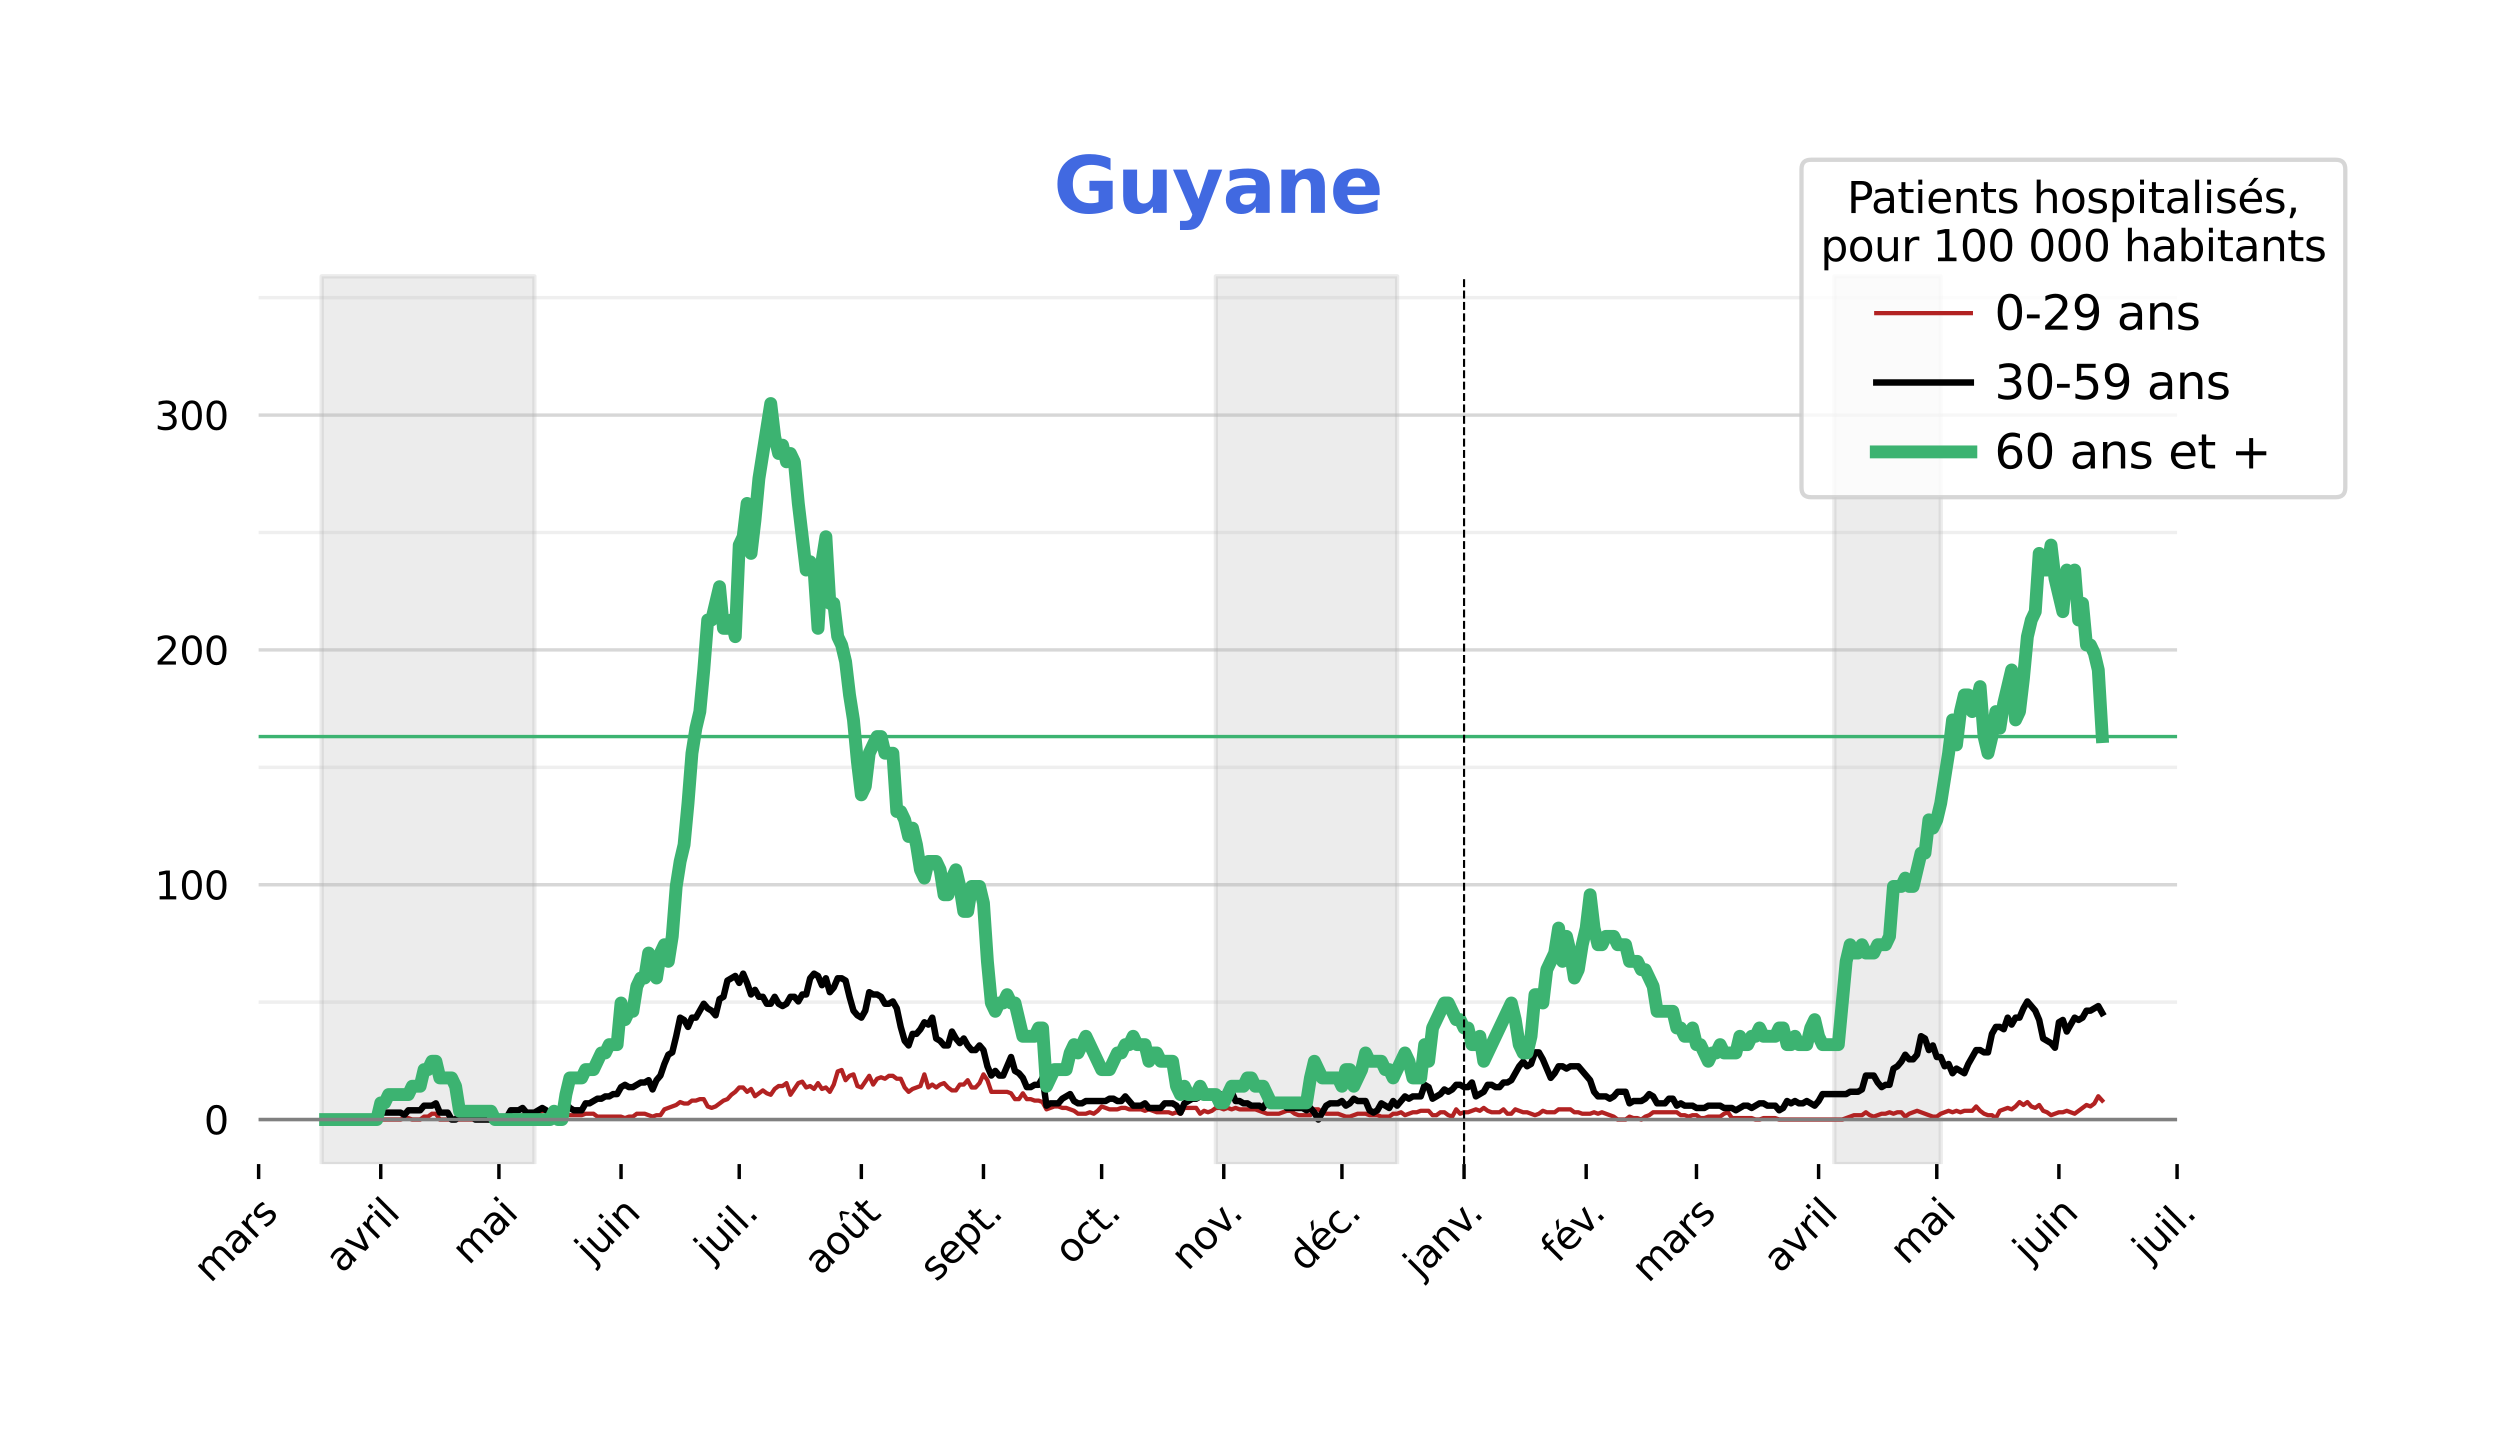<?xml version="1.0" encoding="utf-8" standalone="no"?>
<!DOCTYPE svg PUBLIC "-//W3C//DTD SVG 1.1//EN"
  "http://www.w3.org/Graphics/SVG/1.1/DTD/svg11.dtd">
<svg height="336.05pt" version="1.1" viewBox="0 0 581.719 336.05" width="581.719pt" xmlns="http://www.w3.org/2000/svg" xmlns:xlink="http://www.w3.org/1999/xlink">
 <defs>
  <style type="text/css">*{stroke-linecap:butt;stroke-linejoin:round;}</style>
 </defs>
 <g id="figure_1">
  <g id="patch_1">
   <path d="M 0 336.05 
L 581.719 336.05 
L 581.719 0 
L 0 0 
z
" style="fill:#ffffff;"/>
  </g>
  <g id="axes_1">
   <g id="patch_2">
    <path d="M 60.179 270.861 
L 506.579 270.861 
L 506.579 53.421 
L 60.179 53.421 
z
" style="fill:none;opacity:0;"/>
   </g>
   <g id="patch_3">
    <path clip-path="url(#p534e803357)" d="M 74.845 270.861 
L 74.845 64.293 
L 124.343 64.293 
L 124.343 270.861 
z
" style="fill:#808080;opacity:0.15;stroke:#808080;stroke-linejoin:miter;"/>
   </g>
   <g id="patch_4">
    <path clip-path="url(#p534e803357)" d="M 282.92 270.861 
L 282.92 64.293 
L 325.086 64.293 
L 325.086 270.861 
z
" style="fill:#808080;opacity:0.15;stroke:#808080;stroke-linejoin:miter;"/>
   </g>
   <g id="patch_5">
    <path clip-path="url(#p534e803357)" d="M 426.832 270.861 
L 426.832 64.293 
L 451.581 64.293 
L 451.581 270.861 
z
" style="fill:#808080;opacity:0.15;stroke:#808080;stroke-linejoin:miter;"/>
   </g>
   <g id="matplotlib.axis_1">
    <g id="xtick_1">
     <g id="line2d_1">
      <defs>
       <path d="M 0 0 
L 0 3.5 
" id="md4835410f7" style="stroke:#000000;stroke-width:0.8;"/>
      </defs>
      <g>
       <use style="stroke:#000000;stroke-width:0.8;" x="60.179" xlink:href="#md4835410f7" y="270.861"/>
      </g>
     </g>
     <g id="text_1">
      <!-- mars -->
      <g transform="translate(48.984 298.726)rotate(-45)scale(0.09 -0.09)">
       <defs>
        <path d="M 3328 2828 
Q 3544 3216 3844 3400 
Q 4144 3584 4550 3584 
Q 5097 3584 5394 3201 
Q 5691 2819 5691 2113 
L 5691 0 
L 5113 0 
L 5113 2094 
Q 5113 2597 4934 2840 
Q 4756 3084 4391 3084 
Q 3944 3084 3684 2787 
Q 3425 2491 3425 1978 
L 3425 0 
L 2847 0 
L 2847 2094 
Q 2847 2600 2669 2842 
Q 2491 3084 2119 3084 
Q 1678 3084 1418 2786 
Q 1159 2488 1159 1978 
L 1159 0 
L 581 0 
L 581 3500 
L 1159 3500 
L 1159 2956 
Q 1356 3278 1631 3431 
Q 1906 3584 2284 3584 
Q 2666 3584 2933 3390 
Q 3200 3197 3328 2828 
z
" id="DejaVuSans-6d" transform="scale(0.016)"/>
        <path d="M 2194 1759 
Q 1497 1759 1228 1600 
Q 959 1441 959 1056 
Q 959 750 1161 570 
Q 1363 391 1709 391 
Q 2188 391 2477 730 
Q 2766 1069 2766 1631 
L 2766 1759 
L 2194 1759 
z
M 3341 1997 
L 3341 0 
L 2766 0 
L 2766 531 
Q 2569 213 2275 61 
Q 1981 -91 1556 -91 
Q 1019 -91 701 211 
Q 384 513 384 1019 
Q 384 1609 779 1909 
Q 1175 2209 1959 2209 
L 2766 2209 
L 2766 2266 
Q 2766 2663 2505 2880 
Q 2244 3097 1772 3097 
Q 1472 3097 1187 3025 
Q 903 2953 641 2809 
L 641 3341 
Q 956 3463 1253 3523 
Q 1550 3584 1831 3584 
Q 2591 3584 2966 3190 
Q 3341 2797 3341 1997 
z
" id="DejaVuSans-61" transform="scale(0.016)"/>
        <path d="M 2631 2963 
Q 2534 3019 2420 3045 
Q 2306 3072 2169 3072 
Q 1681 3072 1420 2755 
Q 1159 2438 1159 1844 
L 1159 0 
L 581 0 
L 581 3500 
L 1159 3500 
L 1159 2956 
Q 1341 3275 1631 3429 
Q 1922 3584 2338 3584 
Q 2397 3584 2469 3576 
Q 2541 3569 2628 3553 
L 2631 2963 
z
" id="DejaVuSans-72" transform="scale(0.016)"/>
        <path d="M 2834 3397 
L 2834 2853 
Q 2591 2978 2328 3040 
Q 2066 3103 1784 3103 
Q 1356 3103 1142 2972 
Q 928 2841 928 2578 
Q 928 2378 1081 2264 
Q 1234 2150 1697 2047 
L 1894 2003 
Q 2506 1872 2764 1633 
Q 3022 1394 3022 966 
Q 3022 478 2636 193 
Q 2250 -91 1575 -91 
Q 1294 -91 989 -36 
Q 684 19 347 128 
L 347 722 
Q 666 556 975 473 
Q 1284 391 1588 391 
Q 1994 391 2212 530 
Q 2431 669 2431 922 
Q 2431 1156 2273 1281 
Q 2116 1406 1581 1522 
L 1381 1569 
Q 847 1681 609 1914 
Q 372 2147 372 2553 
Q 372 3047 722 3315 
Q 1072 3584 1716 3584 
Q 2034 3584 2315 3537 
Q 2597 3491 2834 3397 
z
" id="DejaVuSans-73" transform="scale(0.016)"/>
       </defs>
       <use xlink:href="#DejaVuSans-6d"/>
       <use x="97.412" xlink:href="#DejaVuSans-61"/>
       <use x="158.691" xlink:href="#DejaVuSans-72"/>
       <use x="199.805" xlink:href="#DejaVuSans-73"/>
      </g>
     </g>
    </g>
    <g id="xtick_2">
     <g id="line2d_2">
      <g>
       <use style="stroke:#000000;stroke-width:0.8;" x="88.594" xlink:href="#md4835410f7" y="270.861"/>
      </g>
     </g>
     <g id="text_2">
      <!-- avril -->
      <g transform="translate(79.611 296.515)rotate(-45)scale(0.09 -0.09)">
       <defs>
        <path d="M 191 3500 
L 800 3500 
L 1894 563 
L 2988 3500 
L 3597 3500 
L 2284 0 
L 1503 0 
L 191 3500 
z
" id="DejaVuSans-76" transform="scale(0.016)"/>
        <path d="M 603 3500 
L 1178 3500 
L 1178 0 
L 603 0 
L 603 3500 
z
M 603 4863 
L 1178 4863 
L 1178 4134 
L 603 4134 
L 603 4863 
z
" id="DejaVuSans-69" transform="scale(0.016)"/>
        <path d="M 603 4863 
L 1178 4863 
L 1178 0 
L 603 0 
L 603 4863 
z
" id="DejaVuSans-6c" transform="scale(0.016)"/>
       </defs>
       <use xlink:href="#DejaVuSans-61"/>
       <use x="61.279" xlink:href="#DejaVuSans-76"/>
       <use x="120.459" xlink:href="#DejaVuSans-72"/>
       <use x="161.572" xlink:href="#DejaVuSans-69"/>
       <use x="189.355" xlink:href="#DejaVuSans-6c"/>
      </g>
     </g>
    </g>
    <g id="xtick_3">
     <g id="line2d_3">
      <g>
       <use style="stroke:#000000;stroke-width:0.8;" x="116.093" xlink:href="#md4835410f7" y="270.861"/>
      </g>
     </g>
     <g id="text_3">
      <!-- mai -->
      <g transform="translate(109.062 294.563)rotate(-45)scale(0.09 -0.09)">
       <use xlink:href="#DejaVuSans-6d"/>
       <use x="97.412" xlink:href="#DejaVuSans-61"/>
       <use x="158.691" xlink:href="#DejaVuSans-69"/>
      </g>
     </g>
    </g>
    <g id="xtick_4">
     <g id="line2d_4">
      <g>
       <use style="stroke:#000000;stroke-width:0.8;" x="144.509" xlink:href="#md4835410f7" y="270.861"/>
      </g>
     </g>
     <g id="text_4">
      <!-- juin -->
      <g transform="translate(137.742 294.299)rotate(-45)scale(0.09 -0.09)">
       <defs>
        <path d="M 603 3500 
L 1178 3500 
L 1178 -63 
Q 1178 -731 923 -1031 
Q 669 -1331 103 -1331 
L -116 -1331 
L -116 -844 
L 38 -844 
Q 366 -844 484 -692 
Q 603 -541 603 -63 
L 603 3500 
z
M 603 4863 
L 1178 4863 
L 1178 4134 
L 603 4134 
L 603 4863 
z
" id="DejaVuSans-6a" transform="scale(0.016)"/>
        <path d="M 544 1381 
L 544 3500 
L 1119 3500 
L 1119 1403 
Q 1119 906 1312 657 
Q 1506 409 1894 409 
Q 2359 409 2629 706 
Q 2900 1003 2900 1516 
L 2900 3500 
L 3475 3500 
L 3475 0 
L 2900 0 
L 2900 538 
Q 2691 219 2414 64 
Q 2138 -91 1772 -91 
Q 1169 -91 856 284 
Q 544 659 544 1381 
z
M 1991 3584 
L 1991 3584 
z
" id="DejaVuSans-75" transform="scale(0.016)"/>
        <path d="M 3513 2113 
L 3513 0 
L 2938 0 
L 2938 2094 
Q 2938 2591 2744 2837 
Q 2550 3084 2163 3084 
Q 1697 3084 1428 2787 
Q 1159 2491 1159 1978 
L 1159 0 
L 581 0 
L 581 3500 
L 1159 3500 
L 1159 2956 
Q 1366 3272 1645 3428 
Q 1925 3584 2291 3584 
Q 2894 3584 3203 3211 
Q 3513 2838 3513 2113 
z
" id="DejaVuSans-6e" transform="scale(0.016)"/>
       </defs>
       <use xlink:href="#DejaVuSans-6a"/>
       <use x="27.783" xlink:href="#DejaVuSans-75"/>
       <use x="91.162" xlink:href="#DejaVuSans-69"/>
       <use x="118.945" xlink:href="#DejaVuSans-6e"/>
      </g>
     </g>
    </g>
    <g id="xtick_5">
     <g id="line2d_5">
      <g>
       <use style="stroke:#000000;stroke-width:0.8;" x="172.008" xlink:href="#md4835410f7" y="270.861"/>
      </g>
     </g>
     <g id="text_5">
      <!-- juil. -->
      <g transform="translate(165.484 294.056)rotate(-45)scale(0.09 -0.09)">
       <defs>
        <path d="M 684 794 
L 1344 794 
L 1344 0 
L 684 0 
L 684 794 
z
" id="DejaVuSans-2e" transform="scale(0.016)"/>
       </defs>
       <use xlink:href="#DejaVuSans-6a"/>
       <use x="27.783" xlink:href="#DejaVuSans-75"/>
       <use x="91.162" xlink:href="#DejaVuSans-69"/>
       <use x="118.945" xlink:href="#DejaVuSans-6c"/>
       <use x="146.729" xlink:href="#DejaVuSans-2e"/>
      </g>
     </g>
    </g>
    <g id="xtick_6">
     <g id="line2d_6">
      <g>
       <use style="stroke:#000000;stroke-width:0.8;" x="200.424" xlink:href="#md4835410f7" y="270.861"/>
      </g>
     </g>
     <g id="text_6">
      <!-- août -->
      <g transform="translate(190.937 297.018)rotate(-45)scale(0.09 -0.09)">
       <defs>
        <path d="M 1959 3097 
Q 1497 3097 1228 2736 
Q 959 2375 959 1747 
Q 959 1119 1226 758 
Q 1494 397 1959 397 
Q 2419 397 2687 759 
Q 2956 1122 2956 1747 
Q 2956 2369 2687 2733 
Q 2419 3097 1959 3097 
z
M 1959 3584 
Q 2709 3584 3137 3096 
Q 3566 2609 3566 1747 
Q 3566 888 3137 398 
Q 2709 -91 1959 -91 
Q 1206 -91 779 398 
Q 353 888 353 1747 
Q 353 2609 779 3096 
Q 1206 3584 1959 3584 
z
" id="DejaVuSans-6f" transform="scale(0.016)"/>
        <path d="M 544 1381 
L 544 3500 
L 1119 3500 
L 1119 1403 
Q 1119 906 1312 657 
Q 1506 409 1894 409 
Q 2359 409 2629 706 
Q 2900 1003 2900 1516 
L 2900 3500 
L 3475 3500 
L 3475 0 
L 2900 0 
L 2900 538 
Q 2691 219 2414 64 
Q 2138 -91 1772 -91 
Q 1169 -91 856 284 
Q 544 659 544 1381 
z
M 1991 3584 
L 1991 3584 
z
M 1753 5119 
L 2215 5119 
L 2981 3944 
L 2547 3944 
L 1984 4709 
L 1422 3944 
L 987 3944 
L 1753 5119 
z
" id="DejaVuSans-fb" transform="scale(0.016)"/>
        <path d="M 1172 4494 
L 1172 3500 
L 2356 3500 
L 2356 3053 
L 1172 3053 
L 1172 1153 
Q 1172 725 1289 603 
Q 1406 481 1766 481 
L 2356 481 
L 2356 0 
L 1766 0 
Q 1100 0 847 248 
Q 594 497 594 1153 
L 594 3053 
L 172 3053 
L 172 3500 
L 594 3500 
L 594 4494 
L 1172 4494 
z
" id="DejaVuSans-74" transform="scale(0.016)"/>
       </defs>
       <use xlink:href="#DejaVuSans-61"/>
       <use x="61.279" xlink:href="#DejaVuSans-6f"/>
       <use x="122.461" xlink:href="#DejaVuSans-fb"/>
       <use x="185.84" xlink:href="#DejaVuSans-74"/>
      </g>
     </g>
    </g>
    <g id="xtick_7">
     <g id="line2d_7">
      <g>
       <use style="stroke:#000000;stroke-width:0.8;" x="228.839" xlink:href="#md4835410f7" y="270.861"/>
      </g>
     </g>
     <g id="text_7">
      <!-- sept. -->
      <g transform="translate(217.886 298.485)rotate(-45)scale(0.09 -0.09)">
       <defs>
        <path d="M 3597 1894 
L 3597 1613 
L 953 1613 
Q 991 1019 1311 708 
Q 1631 397 2203 397 
Q 2534 397 2845 478 
Q 3156 559 3463 722 
L 3463 178 
Q 3153 47 2828 -22 
Q 2503 -91 2169 -91 
Q 1331 -91 842 396 
Q 353 884 353 1716 
Q 353 2575 817 3079 
Q 1281 3584 2069 3584 
Q 2775 3584 3186 3129 
Q 3597 2675 3597 1894 
z
M 3022 2063 
Q 3016 2534 2758 2815 
Q 2500 3097 2075 3097 
Q 1594 3097 1305 2825 
Q 1016 2553 972 2059 
L 3022 2063 
z
" id="DejaVuSans-65" transform="scale(0.016)"/>
        <path d="M 1159 525 
L 1159 -1331 
L 581 -1331 
L 581 3500 
L 1159 3500 
L 1159 2969 
Q 1341 3281 1617 3432 
Q 1894 3584 2278 3584 
Q 2916 3584 3314 3078 
Q 3713 2572 3713 1747 
Q 3713 922 3314 415 
Q 2916 -91 2278 -91 
Q 1894 -91 1617 61 
Q 1341 213 1159 525 
z
M 3116 1747 
Q 3116 2381 2855 2742 
Q 2594 3103 2138 3103 
Q 1681 3103 1420 2742 
Q 1159 2381 1159 1747 
Q 1159 1113 1420 752 
Q 1681 391 2138 391 
Q 2594 391 2855 752 
Q 3116 1113 3116 1747 
z
" id="DejaVuSans-70" transform="scale(0.016)"/>
       </defs>
       <use xlink:href="#DejaVuSans-73"/>
       <use x="52.1" xlink:href="#DejaVuSans-65"/>
       <use x="113.623" xlink:href="#DejaVuSans-70"/>
       <use x="177.1" xlink:href="#DejaVuSans-74"/>
       <use x="216.309" xlink:href="#DejaVuSans-2e"/>
      </g>
     </g>
    </g>
    <g id="xtick_8">
     <g id="line2d_8">
      <g>
       <use style="stroke:#000000;stroke-width:0.8;" x="256.338" xlink:href="#md4835410f7" y="270.861"/>
      </g>
     </g>
     <g id="text_8">
      <!-- oct. -->
      <g transform="translate(249.263 294.607)rotate(-45)scale(0.09 -0.09)">
       <defs>
        <path d="M 3122 3366 
L 3122 2828 
Q 2878 2963 2633 3030 
Q 2388 3097 2138 3097 
Q 1578 3097 1268 2742 
Q 959 2388 959 1747 
Q 959 1106 1268 751 
Q 1578 397 2138 397 
Q 2388 397 2633 464 
Q 2878 531 3122 666 
L 3122 134 
Q 2881 22 2623 -34 
Q 2366 -91 2075 -91 
Q 1284 -91 818 406 
Q 353 903 353 1747 
Q 353 2603 823 3093 
Q 1294 3584 2113 3584 
Q 2378 3584 2631 3529 
Q 2884 3475 3122 3366 
z
" id="DejaVuSans-63" transform="scale(0.016)"/>
       </defs>
       <use xlink:href="#DejaVuSans-6f"/>
       <use x="61.182" xlink:href="#DejaVuSans-63"/>
       <use x="116.162" xlink:href="#DejaVuSans-74"/>
       <use x="155.371" xlink:href="#DejaVuSans-2e"/>
      </g>
     </g>
    </g>
    <g id="xtick_9">
     <g id="line2d_9">
      <g>
       <use style="stroke:#000000;stroke-width:0.8;" x="284.754" xlink:href="#md4835410f7" y="270.861"/>
      </g>
     </g>
     <g id="text_9">
      <!-- nov. -->
      <g transform="translate(276.366 295.919)rotate(-45)scale(0.09 -0.09)">
       <use xlink:href="#DejaVuSans-6e"/>
       <use x="63.379" xlink:href="#DejaVuSans-6f"/>
       <use x="124.561" xlink:href="#DejaVuSans-76"/>
       <use x="175.99" xlink:href="#DejaVuSans-2e"/>
      </g>
     </g>
    </g>
    <g id="xtick_10">
     <g id="line2d_10">
      <g>
       <use style="stroke:#000000;stroke-width:0.8;" x="312.253" xlink:href="#md4835410f7" y="270.861"/>
      </g>
     </g>
     <g id="text_10">
      <!-- déc. -->
      <g transform="translate(303.611 296.174)rotate(-45)scale(0.09 -0.09)">
       <defs>
        <path d="M 2906 2969 
L 2906 4863 
L 3481 4863 
L 3481 0 
L 2906 0 
L 2906 525 
Q 2725 213 2448 61 
Q 2172 -91 1784 -91 
Q 1150 -91 751 415 
Q 353 922 353 1747 
Q 353 2572 751 3078 
Q 1150 3584 1784 3584 
Q 2172 3584 2448 3432 
Q 2725 3281 2906 2969 
z
M 947 1747 
Q 947 1113 1208 752 
Q 1469 391 1925 391 
Q 2381 391 2643 752 
Q 2906 1113 2906 1747 
Q 2906 2381 2643 2742 
Q 2381 3103 1925 3103 
Q 1469 3103 1208 2742 
Q 947 2381 947 1747 
z
" id="DejaVuSans-64" transform="scale(0.016)"/>
        <path d="M 3597 1894 
L 3597 1613 
L 953 1613 
Q 991 1019 1311 708 
Q 1631 397 2203 397 
Q 2534 397 2845 478 
Q 3156 559 3463 722 
L 3463 178 
Q 3153 47 2828 -22 
Q 2503 -91 2169 -91 
Q 1331 -91 842 396 
Q 353 884 353 1716 
Q 353 2575 817 3079 
Q 1281 3584 2069 3584 
Q 2775 3584 3186 3129 
Q 3597 2675 3597 1894 
z
M 3022 2063 
Q 3016 2534 2758 2815 
Q 2500 3097 2075 3097 
Q 1594 3097 1305 2825 
Q 1016 2553 972 2059 
L 3022 2063 
z
M 2466 5119 
L 3088 5119 
L 2070 3944 
L 1591 3944 
L 2466 5119 
z
" id="DejaVuSans-e9" transform="scale(0.016)"/>
       </defs>
       <use xlink:href="#DejaVuSans-64"/>
       <use x="63.477" xlink:href="#DejaVuSans-e9"/>
       <use x="125" xlink:href="#DejaVuSans-63"/>
       <use x="179.98" xlink:href="#DejaVuSans-2e"/>
      </g>
     </g>
    </g>
    <g id="xtick_11">
     <g id="line2d_11">
      <g>
       <use style="stroke:#000000;stroke-width:0.8;" x="340.668" xlink:href="#md4835410f7" y="270.861"/>
      </g>
     </g>
     <g id="text_11">
      <!-- janv. -->
      <g transform="translate(330.507 297.693)rotate(-45)scale(0.09 -0.09)">
       <use xlink:href="#DejaVuSans-6a"/>
       <use x="27.783" xlink:href="#DejaVuSans-61"/>
       <use x="89.062" xlink:href="#DejaVuSans-6e"/>
       <use x="152.441" xlink:href="#DejaVuSans-76"/>
       <use x="203.871" xlink:href="#DejaVuSans-2e"/>
      </g>
     </g>
    </g>
    <g id="xtick_12">
     <g id="line2d_12">
      <g>
       <use style="stroke:#000000;stroke-width:0.8;" x="369.084" xlink:href="#md4835410f7" y="270.861"/>
      </g>
     </g>
     <g id="text_12">
      <!-- fév. -->
      <g transform="translate(362.467 294.148)rotate(-45)scale(0.09 -0.09)">
       <defs>
        <path d="M 2375 4863 
L 2375 4384 
L 1825 4384 
Q 1516 4384 1395 4259 
Q 1275 4134 1275 3809 
L 1275 3500 
L 2222 3500 
L 2222 3053 
L 1275 3053 
L 1275 0 
L 697 0 
L 697 3053 
L 147 3053 
L 147 3500 
L 697 3500 
L 697 3744 
Q 697 4328 969 4595 
Q 1241 4863 1831 4863 
L 2375 4863 
z
" id="DejaVuSans-66" transform="scale(0.016)"/>
       </defs>
       <use xlink:href="#DejaVuSans-66"/>
       <use x="35.205" xlink:href="#DejaVuSans-e9"/>
       <use x="96.729" xlink:href="#DejaVuSans-76"/>
       <use x="148.158" xlink:href="#DejaVuSans-2e"/>
      </g>
     </g>
    </g>
    <g id="xtick_13">
     <g id="line2d_13">
      <g>
       <use style="stroke:#000000;stroke-width:0.8;" x="394.75" xlink:href="#md4835410f7" y="270.861"/>
      </g>
     </g>
     <g id="text_13">
      <!-- mars -->
      <g transform="translate(383.555 298.726)rotate(-45)scale(0.09 -0.09)">
       <use xlink:href="#DejaVuSans-6d"/>
       <use x="97.412" xlink:href="#DejaVuSans-61"/>
       <use x="158.691" xlink:href="#DejaVuSans-72"/>
       <use x="199.805" xlink:href="#DejaVuSans-73"/>
      </g>
     </g>
    </g>
    <g id="xtick_14">
     <g id="line2d_14">
      <g>
       <use style="stroke:#000000;stroke-width:0.8;" x="423.165" xlink:href="#md4835410f7" y="270.861"/>
      </g>
     </g>
     <g id="text_14">
      <!-- avril -->
      <g transform="translate(414.182 296.515)rotate(-45)scale(0.09 -0.09)">
       <use xlink:href="#DejaVuSans-61"/>
       <use x="61.279" xlink:href="#DejaVuSans-76"/>
       <use x="120.459" xlink:href="#DejaVuSans-72"/>
       <use x="161.572" xlink:href="#DejaVuSans-69"/>
       <use x="189.355" xlink:href="#DejaVuSans-6c"/>
      </g>
     </g>
    </g>
    <g id="xtick_15">
     <g id="line2d_15">
      <g>
       <use style="stroke:#000000;stroke-width:0.8;" x="450.664" xlink:href="#md4835410f7" y="270.861"/>
      </g>
     </g>
     <g id="text_15">
      <!-- mai -->
      <g transform="translate(443.633 294.563)rotate(-45)scale(0.09 -0.09)">
       <use xlink:href="#DejaVuSans-6d"/>
       <use x="97.412" xlink:href="#DejaVuSans-61"/>
       <use x="158.691" xlink:href="#DejaVuSans-69"/>
      </g>
     </g>
    </g>
    <g id="xtick_16">
     <g id="line2d_16">
      <g>
       <use style="stroke:#000000;stroke-width:0.8;" x="479.08" xlink:href="#md4835410f7" y="270.861"/>
      </g>
     </g>
     <g id="text_16">
      <!-- juin -->
      <g transform="translate(472.313 294.299)rotate(-45)scale(0.09 -0.09)">
       <use xlink:href="#DejaVuSans-6a"/>
       <use x="27.783" xlink:href="#DejaVuSans-75"/>
       <use x="91.162" xlink:href="#DejaVuSans-69"/>
       <use x="118.945" xlink:href="#DejaVuSans-6e"/>
      </g>
     </g>
    </g>
    <g id="xtick_17">
     <g id="line2d_17">
      <g>
       <use style="stroke:#000000;stroke-width:0.8;" x="506.579" xlink:href="#md4835410f7" y="270.861"/>
      </g>
     </g>
     <g id="text_17">
      <!-- juil. -->
      <g transform="translate(500.055 294.056)rotate(-45)scale(0.09 -0.09)">
       <use xlink:href="#DejaVuSans-6a"/>
       <use x="27.783" xlink:href="#DejaVuSans-75"/>
       <use x="91.162" xlink:href="#DejaVuSans-69"/>
       <use x="118.945" xlink:href="#DejaVuSans-6c"/>
       <use x="146.729" xlink:href="#DejaVuSans-2e"/>
      </g>
     </g>
    </g>
   </g>
   <g id="matplotlib.axis_2">
    <g id="ytick_1">
     <g id="line2d_18">
      <path clip-path="url(#p534e803357)" d="M 60.179 260.506 
L 506.579 260.506 
" style="fill:none;stroke:#b0b0b0;stroke-linecap:square;stroke-opacity:0.5;stroke-width:0.8;"/>
     </g>
     <g id="text_18">
      <!-- 0 -->
      <g transform="translate(47.453 263.926)scale(0.09 -0.09)">
       <defs>
        <path d="M 2034 4250 
Q 1547 4250 1301 3770 
Q 1056 3291 1056 2328 
Q 1056 1369 1301 889 
Q 1547 409 2034 409 
Q 2525 409 2770 889 
Q 3016 1369 3016 2328 
Q 3016 3291 2770 3770 
Q 2525 4250 2034 4250 
z
M 2034 4750 
Q 2819 4750 3233 4129 
Q 3647 3509 3647 2328 
Q 3647 1150 3233 529 
Q 2819 -91 2034 -91 
Q 1250 -91 836 529 
Q 422 1150 422 2328 
Q 422 3509 836 4129 
Q 1250 4750 2034 4750 
z
" id="DejaVuSans-30" transform="scale(0.016)"/>
       </defs>
       <use xlink:href="#DejaVuSans-30"/>
      </g>
     </g>
    </g>
    <g id="ytick_2">
     <g id="line2d_19">
      <path clip-path="url(#p534e803357)" d="M 60.179 205.866 
L 506.579 205.866 
" style="fill:none;stroke:#b0b0b0;stroke-linecap:square;stroke-opacity:0.5;stroke-width:0.8;"/>
     </g>
     <g id="text_19">
      <!-- 100 -->
      <g transform="translate(36 209.286)scale(0.09 -0.09)">
       <defs>
        <path d="M 794 531 
L 1825 531 
L 1825 4091 
L 703 3866 
L 703 4441 
L 1819 4666 
L 2450 4666 
L 2450 531 
L 3481 531 
L 3481 0 
L 794 0 
L 794 531 
z
" id="DejaVuSans-31" transform="scale(0.016)"/>
       </defs>
       <use xlink:href="#DejaVuSans-31"/>
       <use x="63.623" xlink:href="#DejaVuSans-30"/>
       <use x="127.246" xlink:href="#DejaVuSans-30"/>
      </g>
     </g>
    </g>
    <g id="ytick_3">
     <g id="line2d_20">
      <path clip-path="url(#p534e803357)" d="M 60.179 151.226 
L 506.579 151.226 
" style="fill:none;stroke:#b0b0b0;stroke-linecap:square;stroke-opacity:0.5;stroke-width:0.8;"/>
     </g>
     <g id="text_20">
      <!-- 200 -->
      <g transform="translate(36 154.646)scale(0.09 -0.09)">
       <defs>
        <path d="M 1228 531 
L 3431 531 
L 3431 0 
L 469 0 
L 469 531 
Q 828 903 1448 1529 
Q 2069 2156 2228 2338 
Q 2531 2678 2651 2914 
Q 2772 3150 2772 3378 
Q 2772 3750 2511 3984 
Q 2250 4219 1831 4219 
Q 1534 4219 1204 4116 
Q 875 4013 500 3803 
L 500 4441 
Q 881 4594 1212 4672 
Q 1544 4750 1819 4750 
Q 2544 4750 2975 4387 
Q 3406 4025 3406 3419 
Q 3406 3131 3298 2873 
Q 3191 2616 2906 2266 
Q 2828 2175 2409 1742 
Q 1991 1309 1228 531 
z
" id="DejaVuSans-32" transform="scale(0.016)"/>
       </defs>
       <use xlink:href="#DejaVuSans-32"/>
       <use x="63.623" xlink:href="#DejaVuSans-30"/>
       <use x="127.246" xlink:href="#DejaVuSans-30"/>
      </g>
     </g>
    </g>
    <g id="ytick_4">
     <g id="line2d_21">
      <path clip-path="url(#p534e803357)" d="M 60.179 96.586 
L 506.579 96.586 
" style="fill:none;stroke:#b0b0b0;stroke-linecap:square;stroke-opacity:0.5;stroke-width:0.8;"/>
     </g>
     <g id="text_21">
      <!-- 300 -->
      <g transform="translate(36 100.006)scale(0.09 -0.09)">
       <defs>
        <path d="M 2597 2516 
Q 3050 2419 3304 2112 
Q 3559 1806 3559 1356 
Q 3559 666 3084 287 
Q 2609 -91 1734 -91 
Q 1441 -91 1130 -33 
Q 819 25 488 141 
L 488 750 
Q 750 597 1062 519 
Q 1375 441 1716 441 
Q 2309 441 2620 675 
Q 2931 909 2931 1356 
Q 2931 1769 2642 2001 
Q 2353 2234 1838 2234 
L 1294 2234 
L 1294 2753 
L 1863 2753 
Q 2328 2753 2575 2939 
Q 2822 3125 2822 3475 
Q 2822 3834 2567 4026 
Q 2313 4219 1838 4219 
Q 1578 4219 1281 4162 
Q 984 4106 628 3988 
L 628 4550 
Q 988 4650 1302 4700 
Q 1616 4750 1894 4750 
Q 2613 4750 3031 4423 
Q 3450 4097 3450 3541 
Q 3450 3153 3228 2886 
Q 3006 2619 2597 2516 
z
" id="DejaVuSans-33" transform="scale(0.016)"/>
       </defs>
       <use xlink:href="#DejaVuSans-33"/>
       <use x="63.623" xlink:href="#DejaVuSans-30"/>
       <use x="127.246" xlink:href="#DejaVuSans-30"/>
      </g>
     </g>
    </g>
    <g id="ytick_5">
     <g id="line2d_22">
      <path clip-path="url(#p534e803357)" d="M 60.179 233.186 
L 506.579 233.186 
" style="fill:none;stroke:#b0b0b0;stroke-linecap:square;stroke-opacity:0.2;stroke-width:0.8;"/>
     </g>
    </g>
    <g id="ytick_6">
     <g id="line2d_23">
      <path clip-path="url(#p534e803357)" d="M 60.179 178.546 
L 506.579 178.546 
" style="fill:none;stroke:#b0b0b0;stroke-linecap:square;stroke-opacity:0.2;stroke-width:0.8;"/>
     </g>
    </g>
    <g id="ytick_7">
     <g id="line2d_24">
      <path clip-path="url(#p534e803357)" d="M 60.179 123.906 
L 506.579 123.906 
" style="fill:none;stroke:#b0b0b0;stroke-linecap:square;stroke-opacity:0.2;stroke-width:0.8;"/>
     </g>
    </g>
    <g id="ytick_8">
     <g id="line2d_25">
      <path clip-path="url(#p534e803357)" d="M 60.179 69.266 
L 506.579 69.266 
" style="fill:none;stroke:#b0b0b0;stroke-linecap:square;stroke-opacity:0.2;stroke-width:0.8;"/>
     </g>
    </g>
   </g>
   <g id="line2d_26">
    <path clip-path="url(#p534e803357)" d="M 60.179 171.39 
L 506.579 171.39 
" style="fill:none;stroke:#3cb371;stroke-linecap:square;stroke-width:0.8;"/>
   </g>
   <g id="line2d_27">
    <path clip-path="url(#p534e803357)" d="M 75.762 260.506 
L 93.178 260.506 
L 94.094 260.167 
L 95.011 260.167 
L 95.927 260.506 
L 97.761 260.506 
L 98.677 259.828 
L 99.594 259.828 
L 100.511 259.15 
L 101.427 259.15 
L 102.344 260.506 
L 115.177 260.506 
L 116.093 260.167 
L 120.676 260.167 
L 121.593 259.489 
L 124.343 259.489 
L 125.26 259.15 
L 126.176 258.471 
L 127.093 258.471 
L 128.01 258.811 
L 128.926 258.811 
L 129.843 259.15 
L 131.676 259.15 
L 132.593 259.489 
L 135.343 259.489 
L 136.259 259.15 
L 138.093 259.15 
L 139.009 259.828 
L 144.509 259.828 
L 145.426 260.167 
L 146.342 259.828 
L 147.259 259.828 
L 148.175 259.15 
L 150.009 259.15 
L 151.842 259.828 
L 152.759 259.489 
L 153.675 259.489 
L 154.592 258.132 
L 157.342 257.115 
L 158.258 256.436 
L 159.175 256.776 
L 160.092 256.776 
L 161.008 256.097 
L 161.925 256.097 
L 162.842 255.758 
L 163.758 255.758 
L 164.675 257.454 
L 165.591 257.793 
L 166.508 257.454 
L 168.341 256.097 
L 169.258 255.758 
L 170.175 254.741 
L 171.091 254.062 
L 172.008 253.045 
L 172.925 253.045 
L 173.841 254.062 
L 174.758 253.384 
L 175.674 255.08 
L 177.508 253.723 
L 178.424 254.401 
L 179.341 254.741 
L 180.258 253.384 
L 181.174 252.706 
L 182.091 252.706 
L 183.007 252.027 
L 183.924 254.741 
L 185.757 252.027 
L 186.674 251.688 
L 187.591 253.045 
L 188.507 252.706 
L 189.424 253.384 
L 190.341 252.027 
L 191.257 253.384 
L 192.174 253.045 
L 193.09 254.062 
L 194.007 252.366 
L 194.924 249.314 
L 195.84 248.975 
L 196.757 251.349 
L 197.674 250.331 
L 198.59 249.992 
L 199.507 252.706 
L 200.424 253.045 
L 202.257 250.331 
L 203.173 252.366 
L 204.09 251.01 
L 205.007 250.671 
L 205.923 251.01 
L 206.84 250.331 
L 207.757 250.331 
L 208.673 251.01 
L 209.59 251.01 
L 210.506 253.045 
L 211.423 254.062 
L 212.34 253.384 
L 214.173 252.706 
L 215.09 249.992 
L 216.006 253.045 
L 216.923 252.366 
L 217.84 253.045 
L 218.756 252.366 
L 219.673 252.027 
L 220.589 253.045 
L 221.506 253.723 
L 222.423 253.723 
L 223.339 252.366 
L 224.256 252.366 
L 225.173 251.349 
L 226.089 253.045 
L 227.006 253.045 
L 227.922 252.027 
L 228.839 249.992 
L 229.756 251.349 
L 230.672 254.062 
L 234.339 254.062 
L 235.256 254.401 
L 236.172 255.758 
L 237.089 255.758 
L 238.005 254.401 
L 238.922 255.758 
L 239.839 255.758 
L 240.755 256.097 
L 241.672 256.097 
L 242.589 256.436 
L 243.505 258.132 
L 245.339 257.454 
L 246.255 257.454 
L 247.172 257.793 
L 248.088 257.793 
L 249.922 258.471 
L 250.838 259.15 
L 252.672 259.15 
L 253.588 258.811 
L 254.505 259.15 
L 255.421 258.471 
L 256.338 257.454 
L 258.171 258.132 
L 260.005 258.132 
L 260.921 257.793 
L 261.838 257.793 
L 262.755 258.132 
L 265.504 258.132 
L 266.421 258.471 
L 267.338 258.132 
L 269.171 258.811 
L 271.921 258.811 
L 272.837 259.15 
L 273.754 258.811 
L 274.671 259.15 
L 275.587 257.793 
L 278.337 257.793 
L 279.254 259.15 
L 280.171 258.471 
L 281.087 258.811 
L 282.004 258.471 
L 282.92 257.793 
L 283.837 257.793 
L 284.754 258.132 
L 285.67 257.793 
L 286.587 258.132 
L 287.504 257.793 
L 288.42 258.132 
L 292.087 258.132 
L 294.837 259.15 
L 297.587 259.15 
L 299.42 258.471 
L 300.336 258.471 
L 301.253 259.15 
L 302.17 259.489 
L 304.92 259.489 
L 305.836 258.132 
L 306.753 258.132 
L 307.67 258.811 
L 308.586 259.15 
L 311.336 259.15 
L 313.169 259.828 
L 314.086 259.828 
L 315.919 259.15 
L 317.752 259.15 
L 318.669 259.489 
L 320.502 259.489 
L 321.419 259.828 
L 323.252 259.828 
L 324.169 259.15 
L 325.086 259.15 
L 326.002 258.811 
L 326.919 259.489 
L 328.752 258.811 
L 329.669 258.811 
L 330.585 258.471 
L 332.419 258.471 
L 333.335 259.489 
L 334.252 259.489 
L 335.168 258.811 
L 336.085 258.811 
L 337.002 259.489 
L 337.918 259.828 
L 338.835 258.132 
L 339.752 259.15 
L 340.668 258.811 
L 341.585 258.811 
L 343.418 258.132 
L 344.335 258.471 
L 345.251 257.793 
L 346.168 258.471 
L 347.085 258.811 
L 348.918 258.811 
L 349.835 258.132 
L 350.751 259.15 
L 351.668 259.15 
L 352.584 258.132 
L 354.418 258.811 
L 355.334 258.811 
L 357.168 259.489 
L 358.084 259.15 
L 359.001 258.471 
L 359.918 258.811 
L 361.751 258.811 
L 362.667 258.132 
L 365.417 258.132 
L 366.334 258.811 
L 367.251 258.811 
L 368.167 259.15 
L 370.001 259.15 
L 370.917 258.811 
L 371.834 259.15 
L 372.75 258.811 
L 375.5 259.828 
L 376.417 260.506 
L 378.25 260.506 
L 379.167 259.828 
L 380.083 260.167 
L 381 260.167 
L 381.917 260.506 
L 382.833 259.828 
L 383.75 259.489 
L 384.667 258.811 
L 390.166 258.811 
L 391.083 259.489 
L 392 259.489 
L 392.916 259.828 
L 393.833 259.489 
L 394.75 259.489 
L 395.666 260.167 
L 396.583 260.167 
L 397.499 259.828 
L 400.249 259.828 
L 401.166 259.15 
L 402.083 258.811 
L 402.999 260.167 
L 407.582 260.167 
L 408.499 260.506 
L 409.416 260.506 
L 410.332 260.167 
L 413.082 260.167 
L 413.999 260.506 
L 428.665 260.506 
L 431.415 259.489 
L 433.248 259.489 
L 434.165 258.811 
L 435.081 259.489 
L 435.998 259.828 
L 437.831 259.15 
L 438.748 259.15 
L 439.665 258.811 
L 440.581 259.15 
L 441.498 258.811 
L 442.414 258.811 
L 443.331 259.828 
L 444.248 259.15 
L 446.081 258.471 
L 449.748 259.828 
L 450.664 259.828 
L 451.581 259.15 
L 453.414 258.471 
L 454.331 258.811 
L 455.247 258.471 
L 456.164 258.811 
L 457.081 258.471 
L 458.914 258.471 
L 459.83 257.454 
L 460.747 258.471 
L 461.664 259.15 
L 462.58 259.489 
L 463.497 259.489 
L 464.414 260.167 
L 465.33 258.471 
L 467.164 257.793 
L 468.08 258.132 
L 468.997 257.454 
L 469.913 256.436 
L 470.83 257.115 
L 471.747 256.436 
L 472.663 257.454 
L 473.58 257.793 
L 474.497 257.115 
L 475.413 258.471 
L 476.33 258.811 
L 477.247 259.489 
L 479.08 258.811 
L 479.996 258.811 
L 480.913 258.471 
L 482.746 259.15 
L 485.496 257.115 
L 486.413 257.454 
L 487.329 256.776 
L 488.246 255.08 
L 489.163 256.097 
L 489.163 256.097 
" style="fill:none;stroke:#b22222;stroke-linecap:square;"/>
   </g>
   <g id="line2d_28">
    <path clip-path="url(#p534e803357)" d="M 75.762 260.506 
L 87.678 260.506 
L 88.594 258.89 
L 93.178 258.89 
L 94.094 259.428 
L 95.011 258.351 
L 97.761 258.351 
L 98.677 257.273 
L 100.511 257.273 
L 101.427 256.734 
L 102.344 258.89 
L 104.177 258.89 
L 105.094 260.506 
L 106.01 260.506 
L 106.927 259.428 
L 107.844 259.967 
L 108.76 259.428 
L 109.677 259.428 
L 110.594 260.506 
L 115.177 260.506 
L 116.093 259.967 
L 117.927 259.967 
L 118.843 258.351 
L 120.676 258.351 
L 121.593 257.812 
L 122.51 258.89 
L 124.343 258.89 
L 126.176 257.812 
L 127.093 258.351 
L 128.01 259.428 
L 130.759 257.812 
L 131.676 256.734 
L 132.593 257.812 
L 133.509 258.351 
L 135.343 258.351 
L 136.259 256.734 
L 137.176 256.734 
L 139.009 255.656 
L 139.926 255.656 
L 140.842 255.117 
L 141.759 255.117 
L 142.676 254.578 
L 143.592 254.578 
L 144.509 252.961 
L 145.426 252.422 
L 146.342 252.961 
L 147.259 252.961 
L 149.092 251.883 
L 150.009 251.883 
L 150.925 251.344 
L 151.842 253.5 
L 152.759 251.344 
L 153.675 250.267 
L 154.592 247.572 
L 155.509 245.416 
L 156.425 244.877 
L 157.342 241.105 
L 158.258 236.793 
L 159.175 237.332 
L 160.092 238.949 
L 161.008 236.793 
L 161.925 236.793 
L 163.758 233.56 
L 164.675 234.637 
L 165.591 235.176 
L 166.508 236.254 
L 167.425 232.482 
L 168.341 231.943 
L 169.258 228.17 
L 171.091 227.092 
L 172.008 228.709 
L 172.925 226.553 
L 173.841 228.709 
L 174.758 231.404 
L 175.674 230.326 
L 176.591 231.943 
L 177.508 231.943 
L 178.424 233.56 
L 179.341 233.56 
L 180.258 231.943 
L 181.174 233.56 
L 182.091 234.098 
L 183.007 233.56 
L 183.924 231.943 
L 184.841 231.943 
L 185.757 233.021 
L 186.674 231.404 
L 187.591 231.404 
L 188.507 227.631 
L 189.424 226.553 
L 190.341 227.092 
L 191.257 229.248 
L 192.174 227.631 
L 193.09 230.865 
L 194.007 229.787 
L 194.924 227.631 
L 195.84 227.631 
L 196.757 228.17 
L 197.674 231.943 
L 198.59 235.176 
L 199.507 236.254 
L 200.424 236.793 
L 201.34 235.176 
L 202.257 230.865 
L 203.173 231.404 
L 204.09 231.404 
L 205.007 231.943 
L 205.923 233.56 
L 206.84 233.56 
L 207.757 233.021 
L 208.673 234.637 
L 209.59 238.949 
L 210.506 242.183 
L 211.423 243.26 
L 212.34 240.566 
L 213.256 240.566 
L 214.173 239.488 
L 215.09 237.871 
L 216.006 238.41 
L 216.923 236.793 
L 217.84 241.644 
L 218.756 242.183 
L 219.673 243.26 
L 220.589 243.26 
L 221.506 240.027 
L 222.423 241.644 
L 223.339 242.721 
L 224.256 241.644 
L 225.173 243.26 
L 226.089 244.338 
L 227.006 244.338 
L 227.922 243.26 
L 228.839 244.338 
L 229.756 248.111 
L 230.672 250.267 
L 231.589 249.189 
L 232.506 250.267 
L 233.422 250.267 
L 235.256 245.955 
L 236.172 249.189 
L 237.089 249.728 
L 238.005 250.805 
L 238.922 252.961 
L 239.839 252.961 
L 240.755 252.422 
L 241.672 252.422 
L 242.589 250.805 
L 243.505 257.273 
L 244.422 256.734 
L 246.255 256.734 
L 247.172 255.656 
L 249.005 254.578 
L 249.922 256.195 
L 250.838 256.734 
L 251.755 256.734 
L 252.672 256.195 
L 257.255 256.195 
L 258.171 255.656 
L 259.088 255.656 
L 260.005 256.195 
L 260.921 256.195 
L 261.838 255.117 
L 263.671 257.273 
L 265.504 257.273 
L 266.421 256.734 
L 267.338 257.812 
L 270.088 257.812 
L 271.004 256.734 
L 272.837 256.734 
L 273.754 257.273 
L 274.671 258.89 
L 275.587 256.734 
L 277.421 255.656 
L 278.337 255.656 
L 279.254 255.117 
L 281.087 255.117 
L 282.004 254.578 
L 283.837 254.578 
L 284.754 255.117 
L 285.67 254.039 
L 286.587 254.039 
L 287.504 256.195 
L 288.42 256.195 
L 289.337 256.734 
L 290.253 256.734 
L 291.17 257.273 
L 293.003 257.273 
L 293.92 257.812 
L 294.837 256.195 
L 295.753 256.734 
L 297.587 256.734 
L 298.503 256.195 
L 299.42 257.812 
L 303.086 257.812 
L 304.003 258.351 
L 304.92 257.812 
L 305.836 258.89 
L 306.753 260.506 
L 308.586 257.273 
L 309.503 256.734 
L 311.336 256.734 
L 312.253 256.195 
L 313.169 257.273 
L 314.086 256.734 
L 315.003 255.656 
L 315.919 256.195 
L 317.752 256.195 
L 318.669 258.351 
L 319.586 258.89 
L 320.502 258.351 
L 321.419 256.734 
L 323.252 257.812 
L 324.169 256.195 
L 325.086 257.273 
L 326.919 255.117 
L 327.835 255.656 
L 328.752 255.117 
L 330.585 255.117 
L 331.502 252.422 
L 332.419 252.961 
L 333.335 255.656 
L 335.168 254.578 
L 336.085 253.5 
L 337.002 254.039 
L 337.918 253.5 
L 338.835 252.422 
L 339.752 252.422 
L 340.668 252.961 
L 341.585 252.961 
L 342.502 251.883 
L 343.418 255.117 
L 345.251 254.039 
L 346.168 252.422 
L 347.085 252.422 
L 348.001 252.961 
L 348.918 252.961 
L 349.835 251.883 
L 350.751 251.883 
L 351.668 251.344 
L 353.501 248.111 
L 354.418 247.033 
L 355.334 248.111 
L 356.251 247.572 
L 357.168 244.877 
L 358.084 244.877 
L 359.001 246.494 
L 360.834 250.805 
L 361.751 249.728 
L 362.667 248.111 
L 363.584 248.111 
L 364.501 248.65 
L 365.417 248.111 
L 367.251 248.111 
L 370.001 251.344 
L 370.917 254.039 
L 371.834 255.117 
L 373.667 255.117 
L 374.584 255.656 
L 375.5 255.117 
L 376.417 254.039 
L 378.25 254.039 
L 379.167 256.734 
L 380.083 256.195 
L 381.917 256.195 
L 382.833 255.656 
L 383.75 254.578 
L 384.667 255.117 
L 385.583 256.734 
L 387.417 256.734 
L 388.333 255.656 
L 389.25 255.656 
L 390.166 257.273 
L 391.083 256.734 
L 392 257.273 
L 393.833 257.273 
L 394.75 257.812 
L 396.583 257.812 
L 397.499 257.273 
L 400.249 257.273 
L 401.166 257.812 
L 402.999 257.812 
L 403.916 258.351 
L 405.749 257.273 
L 406.666 257.273 
L 407.582 257.812 
L 409.416 256.734 
L 410.332 256.734 
L 411.249 257.273 
L 413.082 257.273 
L 413.999 258.351 
L 414.916 257.812 
L 415.832 256.195 
L 416.749 256.734 
L 417.665 256.195 
L 418.582 256.734 
L 419.499 256.734 
L 420.415 256.195 
L 422.249 257.273 
L 423.165 256.195 
L 424.082 254.578 
L 429.582 254.578 
L 430.498 254.039 
L 432.332 254.039 
L 433.248 253.5 
L 434.165 250.267 
L 435.998 250.267 
L 436.915 251.883 
L 437.831 252.961 
L 438.748 252.422 
L 439.665 252.422 
L 440.581 248.65 
L 441.498 248.111 
L 442.414 247.033 
L 443.331 245.416 
L 444.248 246.494 
L 445.164 246.494 
L 446.081 245.416 
L 446.998 241.105 
L 447.914 241.644 
L 448.831 244.338 
L 449.748 243.26 
L 450.664 245.955 
L 451.581 245.955 
L 452.497 248.111 
L 453.414 247.572 
L 454.331 249.728 
L 455.247 248.65 
L 457.081 249.728 
L 457.997 247.572 
L 459.83 244.338 
L 460.747 244.338 
L 461.664 244.877 
L 462.58 244.877 
L 463.497 240.566 
L 464.414 238.949 
L 465.33 238.949 
L 466.247 239.488 
L 467.164 236.793 
L 468.08 238.41 
L 468.997 236.793 
L 469.913 236.793 
L 470.83 234.637 
L 471.747 233.021 
L 473.58 235.176 
L 474.497 237.332 
L 475.413 241.644 
L 477.247 242.721 
L 478.163 243.799 
L 479.08 237.871 
L 479.996 237.332 
L 480.913 240.027 
L 482.746 236.793 
L 483.663 237.332 
L 484.58 236.793 
L 485.496 235.176 
L 486.413 235.176 
L 488.246 234.098 
L 489.163 235.715 
L 489.163 235.715 
" style="fill:none;stroke:#000000;stroke-linecap:square;stroke-width:1.5;"/>
   </g>
   <g id="line2d_29">
    <path clip-path="url(#p534e803357)" d="M 75.762 260.506 
L 87.678 260.506 
L 88.594 256.632 
L 89.511 256.632 
L 90.428 254.694 
L 95.011 254.694 
L 95.927 252.757 
L 97.761 252.757 
L 98.677 248.882 
L 99.594 248.882 
L 100.511 246.945 
L 101.427 246.945 
L 102.344 250.82 
L 105.094 250.82 
L 106.01 252.757 
L 106.927 258.569 
L 114.26 258.569 
L 115.177 260.506 
L 128.01 260.506 
L 128.926 258.569 
L 129.843 260.506 
L 130.759 260.506 
L 131.676 254.694 
L 132.593 250.82 
L 135.343 250.82 
L 136.259 248.882 
L 138.093 248.882 
L 139.926 245.008 
L 140.842 245.008 
L 141.759 243.071 
L 143.592 243.071 
L 144.509 233.384 
L 145.426 237.259 
L 146.342 235.321 
L 147.259 235.321 
L 148.175 229.509 
L 149.092 227.572 
L 150.009 227.572 
L 150.925 221.76 
L 151.842 225.635 
L 152.759 227.572 
L 153.675 221.76 
L 154.592 219.823 
L 155.509 223.697 
L 156.425 217.885 
L 157.342 206.262 
L 158.258 200.45 
L 159.175 196.575 
L 160.092 186.888 
L 161.008 175.264 
L 161.925 169.453 
L 162.842 165.578 
L 163.758 155.891 
L 164.675 144.267 
L 165.591 144.267 
L 167.425 136.518 
L 168.341 146.205 
L 169.258 146.205 
L 170.175 144.267 
L 171.091 148.142 
L 172.008 126.832 
L 172.925 124.894 
L 173.841 117.145 
L 174.758 128.769 
L 175.674 121.02 
L 176.591 111.333 
L 179.341 93.897 
L 180.258 101.647 
L 181.174 105.521 
L 182.091 103.584 
L 183.007 107.458 
L 183.924 105.521 
L 184.841 107.458 
L 185.757 117.145 
L 187.591 132.644 
L 188.507 130.706 
L 189.424 132.644 
L 190.341 146.205 
L 191.257 130.706 
L 192.174 124.894 
L 193.09 140.393 
L 194.007 140.393 
L 194.924 148.142 
L 195.84 150.079 
L 196.757 153.954 
L 197.674 161.703 
L 198.59 167.515 
L 199.507 177.202 
L 200.424 184.951 
L 201.34 183.014 
L 202.257 175.264 
L 204.09 171.39 
L 205.007 171.39 
L 205.923 175.264 
L 207.757 175.264 
L 208.673 188.826 
L 209.59 188.826 
L 210.506 190.763 
L 211.423 194.638 
L 212.34 192.7 
L 213.256 196.575 
L 214.173 202.387 
L 215.09 204.324 
L 216.006 200.45 
L 217.84 200.45 
L 218.756 202.387 
L 219.673 208.199 
L 220.589 208.199 
L 221.506 204.324 
L 222.423 202.387 
L 223.339 206.262 
L 224.256 212.073 
L 225.173 212.073 
L 226.089 206.262 
L 227.922 206.262 
L 228.839 210.136 
L 229.756 223.697 
L 230.672 233.384 
L 231.589 235.321 
L 232.506 233.384 
L 233.422 233.384 
L 234.339 231.447 
L 235.256 233.384 
L 236.172 233.384 
L 238.005 241.133 
L 240.755 241.133 
L 241.672 239.196 
L 242.589 239.196 
L 243.505 252.757 
L 245.339 248.882 
L 248.088 248.882 
L 249.005 245.008 
L 249.922 243.071 
L 250.838 245.008 
L 252.672 241.133 
L 256.338 248.882 
L 258.171 248.882 
L 260.005 245.008 
L 260.921 245.008 
L 261.838 243.071 
L 262.755 243.071 
L 263.671 241.133 
L 264.588 243.071 
L 266.421 243.071 
L 267.338 246.945 
L 268.254 245.008 
L 269.171 245.008 
L 270.088 246.945 
L 272.837 246.945 
L 273.754 252.757 
L 274.671 254.694 
L 275.587 252.757 
L 276.504 254.694 
L 278.337 254.694 
L 279.254 252.757 
L 280.171 254.694 
L 282.92 254.694 
L 283.837 256.632 
L 284.754 256.632 
L 286.587 252.757 
L 289.337 252.757 
L 290.253 250.82 
L 291.17 250.82 
L 292.087 252.757 
L 293.92 252.757 
L 295.753 256.632 
L 304.003 256.632 
L 304.92 250.82 
L 305.836 246.945 
L 307.67 250.82 
L 311.336 250.82 
L 312.253 252.757 
L 313.169 248.882 
L 314.086 248.882 
L 315.003 252.757 
L 316.836 248.882 
L 317.752 245.008 
L 318.669 246.945 
L 321.419 246.945 
L 322.336 248.882 
L 323.252 248.882 
L 324.169 250.82 
L 326.919 245.008 
L 327.835 246.945 
L 328.752 250.82 
L 330.585 250.82 
L 331.502 243.071 
L 332.419 246.945 
L 333.335 239.196 
L 336.085 233.384 
L 337.002 233.384 
L 338.835 237.259 
L 339.752 237.259 
L 340.668 239.196 
L 341.585 239.196 
L 342.502 243.071 
L 343.418 243.071 
L 344.335 241.133 
L 345.251 246.945 
L 351.668 233.384 
L 352.584 237.259 
L 353.501 243.071 
L 354.418 245.008 
L 355.334 245.008 
L 356.251 241.133 
L 357.168 231.447 
L 358.084 231.447 
L 359.001 233.384 
L 359.918 225.635 
L 361.751 221.76 
L 362.667 215.948 
L 363.584 223.697 
L 364.501 217.885 
L 365.417 221.76 
L 366.334 227.572 
L 367.251 225.635 
L 368.167 219.823 
L 369.084 215.948 
L 370.001 208.199 
L 370.917 215.948 
L 371.834 219.823 
L 372.75 219.823 
L 373.667 217.885 
L 375.5 217.885 
L 376.417 219.823 
L 378.25 219.823 
L 379.167 223.697 
L 381 223.697 
L 381.917 225.635 
L 382.833 225.635 
L 384.667 229.509 
L 385.583 235.321 
L 389.25 235.321 
L 390.166 239.196 
L 391.083 239.196 
L 392 241.133 
L 392.916 241.133 
L 393.833 239.196 
L 394.75 243.071 
L 395.666 243.071 
L 397.499 246.945 
L 398.416 245.008 
L 399.333 245.008 
L 400.249 243.071 
L 401.166 245.008 
L 403.916 245.008 
L 404.833 241.133 
L 405.749 243.071 
L 406.666 243.071 
L 407.582 241.133 
L 408.499 241.133 
L 409.416 239.196 
L 410.332 241.133 
L 413.082 241.133 
L 413.999 239.196 
L 414.916 239.196 
L 415.832 243.071 
L 416.749 243.071 
L 417.665 241.133 
L 418.582 243.071 
L 420.415 243.071 
L 421.332 239.196 
L 422.249 237.259 
L 423.165 241.133 
L 424.082 243.071 
L 427.748 243.071 
L 429.582 223.697 
L 430.498 219.823 
L 431.415 221.76 
L 432.332 221.76 
L 433.248 219.823 
L 434.165 221.76 
L 435.998 221.76 
L 436.915 219.823 
L 438.748 219.823 
L 439.665 217.885 
L 440.581 206.262 
L 442.414 206.262 
L 443.331 204.324 
L 444.248 206.262 
L 445.164 206.262 
L 446.998 198.512 
L 447.914 198.512 
L 448.831 190.763 
L 449.748 192.7 
L 450.664 190.763 
L 451.581 186.888 
L 453.414 175.264 
L 454.331 167.515 
L 455.247 173.327 
L 456.164 165.578 
L 457.081 161.703 
L 457.997 161.703 
L 458.914 165.578 
L 459.83 163.641 
L 460.747 159.766 
L 461.664 171.39 
L 462.58 175.264 
L 463.497 171.39 
L 464.414 165.578 
L 465.33 169.453 
L 466.247 163.641 
L 468.08 155.891 
L 468.997 167.515 
L 469.913 165.578 
L 470.83 157.829 
L 471.747 148.142 
L 472.663 144.267 
L 473.58 142.33 
L 474.497 128.769 
L 475.413 132.644 
L 476.33 132.644 
L 477.247 126.832 
L 478.163 134.581 
L 479.996 142.33 
L 480.913 132.644 
L 481.83 134.581 
L 482.746 132.644 
L 483.663 144.267 
L 484.58 140.393 
L 485.496 150.079 
L 486.413 150.079 
L 487.329 152.017 
L 488.246 155.891 
L 489.163 171.39 
L 489.163 171.39 
" style="fill:none;stroke:#3cb371;stroke-linecap:square;stroke-width:3;"/>
   </g>
   <g id="line2d_30">
    <path clip-path="url(#p534e803357)" d="M 60.179 260.506 
L 506.579 260.506 
" style="fill:none;stroke:#808080;stroke-linecap:square;stroke-width:0.8;"/>
   </g>
   <g id="line2d_31">
    <path clip-path="url(#p534e803357)" d="M 340.668 270.861 
L 340.668 64.293 
" style="fill:none;stroke:#000000;stroke-dasharray:1.85,0.8;stroke-dashoffset:0;stroke-width:0.5;"/>
   </g>
   <g id="text_22">
    <!-- Guyane -->
    <g style="fill:#4169e1;" transform="translate(245.133 49.537)scale(0.18 -0.18)">
     <defs>
      <path d="M 4781 347 
Q 4331 128 3847 18 
Q 3363 -91 2847 -91 
Q 1681 -91 1000 561 
Q 319 1213 319 2328 
Q 319 3456 1012 4103 
Q 1706 4750 2913 4750 
Q 3378 4750 3804 4662 
Q 4231 4575 4609 4403 
L 4609 3438 
Q 4219 3659 3833 3768 
Q 3447 3878 3059 3878 
Q 2341 3878 1952 3476 
Q 1563 3075 1563 2328 
Q 1563 1588 1938 1184 
Q 2313 781 3003 781 
Q 3191 781 3352 804 
Q 3513 828 3641 878 
L 3641 1784 
L 2906 1784 
L 2906 2591 
L 4781 2591 
L 4781 347 
z
" id="DejaVuSans-Bold-47" transform="scale(0.016)"/>
      <path d="M 500 1363 
L 500 3500 
L 1625 3500 
L 1625 3150 
Q 1625 2866 1622 2436 
Q 1619 2006 1619 1863 
Q 1619 1441 1641 1255 
Q 1663 1069 1716 984 
Q 1784 875 1895 815 
Q 2006 756 2150 756 
Q 2500 756 2700 1025 
Q 2900 1294 2900 1772 
L 2900 3500 
L 4019 3500 
L 4019 0 
L 2900 0 
L 2900 506 
Q 2647 200 2364 54 
Q 2081 -91 1741 -91 
Q 1134 -91 817 281 
Q 500 653 500 1363 
z
" id="DejaVuSans-Bold-75" transform="scale(0.016)"/>
      <path d="M 78 3500 
L 1197 3500 
L 2138 1125 
L 2938 3500 
L 4056 3500 
L 2584 -331 
Q 2363 -916 2067 -1148 
Q 1772 -1381 1288 -1381 
L 641 -1381 
L 641 -647 
L 991 -647 
Q 1275 -647 1404 -556 
Q 1534 -466 1606 -231 
L 1638 -134 
L 78 3500 
z
" id="DejaVuSans-Bold-79" transform="scale(0.016)"/>
      <path d="M 2106 1575 
Q 1756 1575 1579 1456 
Q 1403 1338 1403 1106 
Q 1403 894 1545 773 
Q 1688 653 1941 653 
Q 2256 653 2472 879 
Q 2688 1106 2688 1447 
L 2688 1575 
L 2106 1575 
z
M 3816 1997 
L 3816 0 
L 2688 0 
L 2688 519 
Q 2463 200 2181 54 
Q 1900 -91 1497 -91 
Q 953 -91 614 226 
Q 275 544 275 1050 
Q 275 1666 698 1953 
Q 1122 2241 2028 2241 
L 2688 2241 
L 2688 2328 
Q 2688 2594 2478 2717 
Q 2269 2841 1825 2841 
Q 1466 2841 1156 2769 
Q 847 2697 581 2553 
L 581 3406 
Q 941 3494 1303 3539 
Q 1666 3584 2028 3584 
Q 2975 3584 3395 3211 
Q 3816 2838 3816 1997 
z
" id="DejaVuSans-Bold-61" transform="scale(0.016)"/>
      <path d="M 4056 2131 
L 4056 0 
L 2931 0 
L 2931 347 
L 2931 1631 
Q 2931 2084 2911 2256 
Q 2891 2428 2841 2509 
Q 2775 2619 2662 2680 
Q 2550 2741 2406 2741 
Q 2056 2741 1856 2470 
Q 1656 2200 1656 1722 
L 1656 0 
L 538 0 
L 538 3500 
L 1656 3500 
L 1656 2988 
Q 1909 3294 2193 3439 
Q 2478 3584 2822 3584 
Q 3428 3584 3742 3212 
Q 4056 2841 4056 2131 
z
" id="DejaVuSans-Bold-6e" transform="scale(0.016)"/>
      <path d="M 4031 1759 
L 4031 1441 
L 1416 1441 
Q 1456 1047 1700 850 
Q 1944 653 2381 653 
Q 2734 653 3104 758 
Q 3475 863 3866 1075 
L 3866 213 
Q 3469 63 3072 -14 
Q 2675 -91 2278 -91 
Q 1328 -91 801 392 
Q 275 875 275 1747 
Q 275 2603 792 3093 
Q 1309 3584 2216 3584 
Q 3041 3584 3536 3087 
Q 4031 2591 4031 1759 
z
M 2881 2131 
Q 2881 2450 2695 2645 
Q 2509 2841 2209 2841 
Q 1884 2841 1681 2658 
Q 1478 2475 1428 2131 
L 2881 2131 
z
" id="DejaVuSans-Bold-65" transform="scale(0.016)"/>
     </defs>
     <use xlink:href="#DejaVuSans-Bold-47"/>
     <use x="82.08" xlink:href="#DejaVuSans-Bold-75"/>
     <use x="153.271" xlink:href="#DejaVuSans-Bold-79"/>
     <use x="218.457" xlink:href="#DejaVuSans-Bold-61"/>
     <use x="285.938" xlink:href="#DejaVuSans-Bold-6e"/>
     <use x="357.129" xlink:href="#DejaVuSans-Bold-65"/>
    </g>
   </g>
   <g id="legend_1">
    <g id="patch_6">
     <path d="M 421.386 115.69 
L 543.519 115.69 
Q 545.719 115.69 545.719 113.49 
L 545.719 39.377 
Q 545.719 37.177 543.519 37.177 
L 421.386 37.177 
Q 419.186 37.177 419.186 39.377 
L 419.186 113.49 
Q 419.186 115.69 421.386 115.69 
z
" style="fill:#ffffff;opacity:0.8;stroke:#cccccc;stroke-linejoin:miter;"/>
    </g>
    <g id="text_23">
     <!-- Patients hospitalisés, -->
     <g transform="translate(429.777 49.575)scale(0.1 -0.1)">
      <defs>
       <path d="M 1259 4147 
L 1259 2394 
L 2053 2394 
Q 2494 2394 2734 2622 
Q 2975 2850 2975 3272 
Q 2975 3691 2734 3919 
Q 2494 4147 2053 4147 
L 1259 4147 
z
M 628 4666 
L 2053 4666 
Q 2838 4666 3239 4311 
Q 3641 3956 3641 3272 
Q 3641 2581 3239 2228 
Q 2838 1875 2053 1875 
L 1259 1875 
L 1259 0 
L 628 0 
L 628 4666 
z
" id="DejaVuSans-50" transform="scale(0.016)"/>
       <path id="DejaVuSans-20" transform="scale(0.016)"/>
       <path d="M 3513 2113 
L 3513 0 
L 2938 0 
L 2938 2094 
Q 2938 2591 2744 2837 
Q 2550 3084 2163 3084 
Q 1697 3084 1428 2787 
Q 1159 2491 1159 1978 
L 1159 0 
L 581 0 
L 581 4863 
L 1159 4863 
L 1159 2956 
Q 1366 3272 1645 3428 
Q 1925 3584 2291 3584 
Q 2894 3584 3203 3211 
Q 3513 2838 3513 2113 
z
" id="DejaVuSans-68" transform="scale(0.016)"/>
       <path d="M 750 794 
L 1409 794 
L 1409 256 
L 897 -744 
L 494 -744 
L 750 256 
L 750 794 
z
" id="DejaVuSans-2c" transform="scale(0.016)"/>
      </defs>
      <use xlink:href="#DejaVuSans-50"/>
      <use x="55.803" xlink:href="#DejaVuSans-61"/>
      <use x="117.082" xlink:href="#DejaVuSans-74"/>
      <use x="156.291" xlink:href="#DejaVuSans-69"/>
      <use x="184.074" xlink:href="#DejaVuSans-65"/>
      <use x="245.598" xlink:href="#DejaVuSans-6e"/>
      <use x="308.977" xlink:href="#DejaVuSans-74"/>
      <use x="348.186" xlink:href="#DejaVuSans-73"/>
      <use x="400.285" xlink:href="#DejaVuSans-20"/>
      <use x="432.072" xlink:href="#DejaVuSans-68"/>
      <use x="495.451" xlink:href="#DejaVuSans-6f"/>
      <use x="556.633" xlink:href="#DejaVuSans-73"/>
      <use x="608.732" xlink:href="#DejaVuSans-70"/>
      <use x="672.209" xlink:href="#DejaVuSans-69"/>
      <use x="699.992" xlink:href="#DejaVuSans-74"/>
      <use x="739.201" xlink:href="#DejaVuSans-61"/>
      <use x="800.48" xlink:href="#DejaVuSans-6c"/>
      <use x="828.264" xlink:href="#DejaVuSans-69"/>
      <use x="856.047" xlink:href="#DejaVuSans-73"/>
      <use x="908.146" xlink:href="#DejaVuSans-e9"/>
      <use x="969.67" xlink:href="#DejaVuSans-73"/>
      <use x="1021.77" xlink:href="#DejaVuSans-2c"/>
     </g>
     <!-- pour 100 000 habitants -->
     <g transform="translate(423.586 60.773)scale(0.1 -0.1)">
      <defs>
       <path d="M 3116 1747 
Q 3116 2381 2855 2742 
Q 2594 3103 2138 3103 
Q 1681 3103 1420 2742 
Q 1159 2381 1159 1747 
Q 1159 1113 1420 752 
Q 1681 391 2138 391 
Q 2594 391 2855 752 
Q 3116 1113 3116 1747 
z
M 1159 2969 
Q 1341 3281 1617 3432 
Q 1894 3584 2278 3584 
Q 2916 3584 3314 3078 
Q 3713 2572 3713 1747 
Q 3713 922 3314 415 
Q 2916 -91 2278 -91 
Q 1894 -91 1617 61 
Q 1341 213 1159 525 
L 1159 0 
L 581 0 
L 581 4863 
L 1159 4863 
L 1159 2969 
z
" id="DejaVuSans-62" transform="scale(0.016)"/>
      </defs>
      <use xlink:href="#DejaVuSans-70"/>
      <use x="63.477" xlink:href="#DejaVuSans-6f"/>
      <use x="124.658" xlink:href="#DejaVuSans-75"/>
      <use x="188.037" xlink:href="#DejaVuSans-72"/>
      <use x="229.15" xlink:href="#DejaVuSans-20"/>
      <use x="260.938" xlink:href="#DejaVuSans-31"/>
      <use x="324.561" xlink:href="#DejaVuSans-30"/>
      <use x="388.184" xlink:href="#DejaVuSans-30"/>
      <use x="451.807" xlink:href="#DejaVuSans-20"/>
      <use x="483.594" xlink:href="#DejaVuSans-30"/>
      <use x="547.217" xlink:href="#DejaVuSans-30"/>
      <use x="610.84" xlink:href="#DejaVuSans-30"/>
      <use x="674.463" xlink:href="#DejaVuSans-20"/>
      <use x="706.25" xlink:href="#DejaVuSans-68"/>
      <use x="769.629" xlink:href="#DejaVuSans-61"/>
      <use x="830.908" xlink:href="#DejaVuSans-62"/>
      <use x="894.385" xlink:href="#DejaVuSans-69"/>
      <use x="922.168" xlink:href="#DejaVuSans-74"/>
      <use x="961.377" xlink:href="#DejaVuSans-61"/>
      <use x="1022.656" xlink:href="#DejaVuSans-6e"/>
      <use x="1086.035" xlink:href="#DejaVuSans-74"/>
      <use x="1125.244" xlink:href="#DejaVuSans-73"/>
     </g>
    </g>
    <g id="line2d_32">
     <path d="M 436.589 72.861 
L 458.589 72.861 
" style="fill:none;stroke:#b22222;stroke-linecap:square;"/>
    </g>
    <g id="line2d_33"/>
    <g id="text_24">
     <!-- 0-29 ans -->
     <g transform="translate(464.089 76.711)scale(0.11 -0.11)">
      <defs>
       <path d="M 313 2009 
L 1997 2009 
L 1997 1497 
L 313 1497 
L 313 2009 
z
" id="DejaVuSans-2d" transform="scale(0.016)"/>
       <path d="M 703 97 
L 703 672 
Q 941 559 1184 500 
Q 1428 441 1663 441 
Q 2288 441 2617 861 
Q 2947 1281 2994 2138 
Q 2813 1869 2534 1725 
Q 2256 1581 1919 1581 
Q 1219 1581 811 2004 
Q 403 2428 403 3163 
Q 403 3881 828 4315 
Q 1253 4750 1959 4750 
Q 2769 4750 3195 4129 
Q 3622 3509 3622 2328 
Q 3622 1225 3098 567 
Q 2575 -91 1691 -91 
Q 1453 -91 1209 -44 
Q 966 3 703 97 
z
M 1959 2075 
Q 2384 2075 2632 2365 
Q 2881 2656 2881 3163 
Q 2881 3666 2632 3958 
Q 2384 4250 1959 4250 
Q 1534 4250 1286 3958 
Q 1038 3666 1038 3163 
Q 1038 2656 1286 2365 
Q 1534 2075 1959 2075 
z
" id="DejaVuSans-39" transform="scale(0.016)"/>
      </defs>
      <use xlink:href="#DejaVuSans-30"/>
      <use x="63.623" xlink:href="#DejaVuSans-2d"/>
      <use x="99.707" xlink:href="#DejaVuSans-32"/>
      <use x="163.33" xlink:href="#DejaVuSans-39"/>
      <use x="226.953" xlink:href="#DejaVuSans-20"/>
      <use x="258.74" xlink:href="#DejaVuSans-61"/>
      <use x="320.02" xlink:href="#DejaVuSans-6e"/>
      <use x="383.398" xlink:href="#DejaVuSans-73"/>
     </g>
    </g>
    <g id="line2d_34">
     <path d="M 436.589 89.007 
L 458.589 89.007 
" style="fill:none;stroke:#000000;stroke-linecap:square;stroke-width:1.5;"/>
    </g>
    <g id="line2d_35"/>
    <g id="text_25">
     <!-- 30-59 ans -->
     <g transform="translate(464.089 92.857)scale(0.11 -0.11)">
      <defs>
       <path d="M 691 4666 
L 3169 4666 
L 3169 4134 
L 1269 4134 
L 1269 2991 
Q 1406 3038 1543 3061 
Q 1681 3084 1819 3084 
Q 2600 3084 3056 2656 
Q 3513 2228 3513 1497 
Q 3513 744 3044 326 
Q 2575 -91 1722 -91 
Q 1428 -91 1123 -41 
Q 819 9 494 109 
L 494 744 
Q 775 591 1075 516 
Q 1375 441 1709 441 
Q 2250 441 2565 725 
Q 2881 1009 2881 1497 
Q 2881 1984 2565 2268 
Q 2250 2553 1709 2553 
Q 1456 2553 1204 2497 
Q 953 2441 691 2322 
L 691 4666 
z
" id="DejaVuSans-35" transform="scale(0.016)"/>
      </defs>
      <use xlink:href="#DejaVuSans-33"/>
      <use x="63.623" xlink:href="#DejaVuSans-30"/>
      <use x="127.246" xlink:href="#DejaVuSans-2d"/>
      <use x="163.33" xlink:href="#DejaVuSans-35"/>
      <use x="226.953" xlink:href="#DejaVuSans-39"/>
      <use x="290.576" xlink:href="#DejaVuSans-20"/>
      <use x="322.363" xlink:href="#DejaVuSans-61"/>
      <use x="383.643" xlink:href="#DejaVuSans-6e"/>
      <use x="447.021" xlink:href="#DejaVuSans-73"/>
     </g>
    </g>
    <g id="line2d_36">
     <path d="M 436.589 105.153 
L 458.589 105.153 
" style="fill:none;stroke:#3cb371;stroke-linecap:square;stroke-width:3;"/>
    </g>
    <g id="line2d_37"/>
    <g id="text_26">
     <!-- 60 ans et + -->
     <g transform="translate(464.089 109.003)scale(0.11 -0.11)">
      <defs>
       <path d="M 2113 2584 
Q 1688 2584 1439 2293 
Q 1191 2003 1191 1497 
Q 1191 994 1439 701 
Q 1688 409 2113 409 
Q 2538 409 2786 701 
Q 3034 994 3034 1497 
Q 3034 2003 2786 2293 
Q 2538 2584 2113 2584 
z
M 3366 4563 
L 3366 3988 
Q 3128 4100 2886 4159 
Q 2644 4219 2406 4219 
Q 1781 4219 1451 3797 
Q 1122 3375 1075 2522 
Q 1259 2794 1537 2939 
Q 1816 3084 2150 3084 
Q 2853 3084 3261 2657 
Q 3669 2231 3669 1497 
Q 3669 778 3244 343 
Q 2819 -91 2113 -91 
Q 1303 -91 875 529 
Q 447 1150 447 2328 
Q 447 3434 972 4092 
Q 1497 4750 2381 4750 
Q 2619 4750 2861 4703 
Q 3103 4656 3366 4563 
z
" id="DejaVuSans-36" transform="scale(0.016)"/>
       <path d="M 2944 4013 
L 2944 2272 
L 4684 2272 
L 4684 1741 
L 2944 1741 
L 2944 0 
L 2419 0 
L 2419 1741 
L 678 1741 
L 678 2272 
L 2419 2272 
L 2419 4013 
L 2944 4013 
z
" id="DejaVuSans-2b" transform="scale(0.016)"/>
      </defs>
      <use xlink:href="#DejaVuSans-36"/>
      <use x="63.623" xlink:href="#DejaVuSans-30"/>
      <use x="127.246" xlink:href="#DejaVuSans-20"/>
      <use x="159.033" xlink:href="#DejaVuSans-61"/>
      <use x="220.312" xlink:href="#DejaVuSans-6e"/>
      <use x="283.691" xlink:href="#DejaVuSans-73"/>
      <use x="335.791" xlink:href="#DejaVuSans-20"/>
      <use x="367.578" xlink:href="#DejaVuSans-65"/>
      <use x="429.102" xlink:href="#DejaVuSans-74"/>
      <use x="468.311" xlink:href="#DejaVuSans-20"/>
      <use x="500.098" xlink:href="#DejaVuSans-2b"/>
     </g>
    </g>
   </g>
  </g>
 </g>
 <defs>
  <clipPath id="p534e803357">
   <rect height="217.44" width="446.4" x="60.179" y="53.421"/>
  </clipPath>
 </defs>
</svg>
